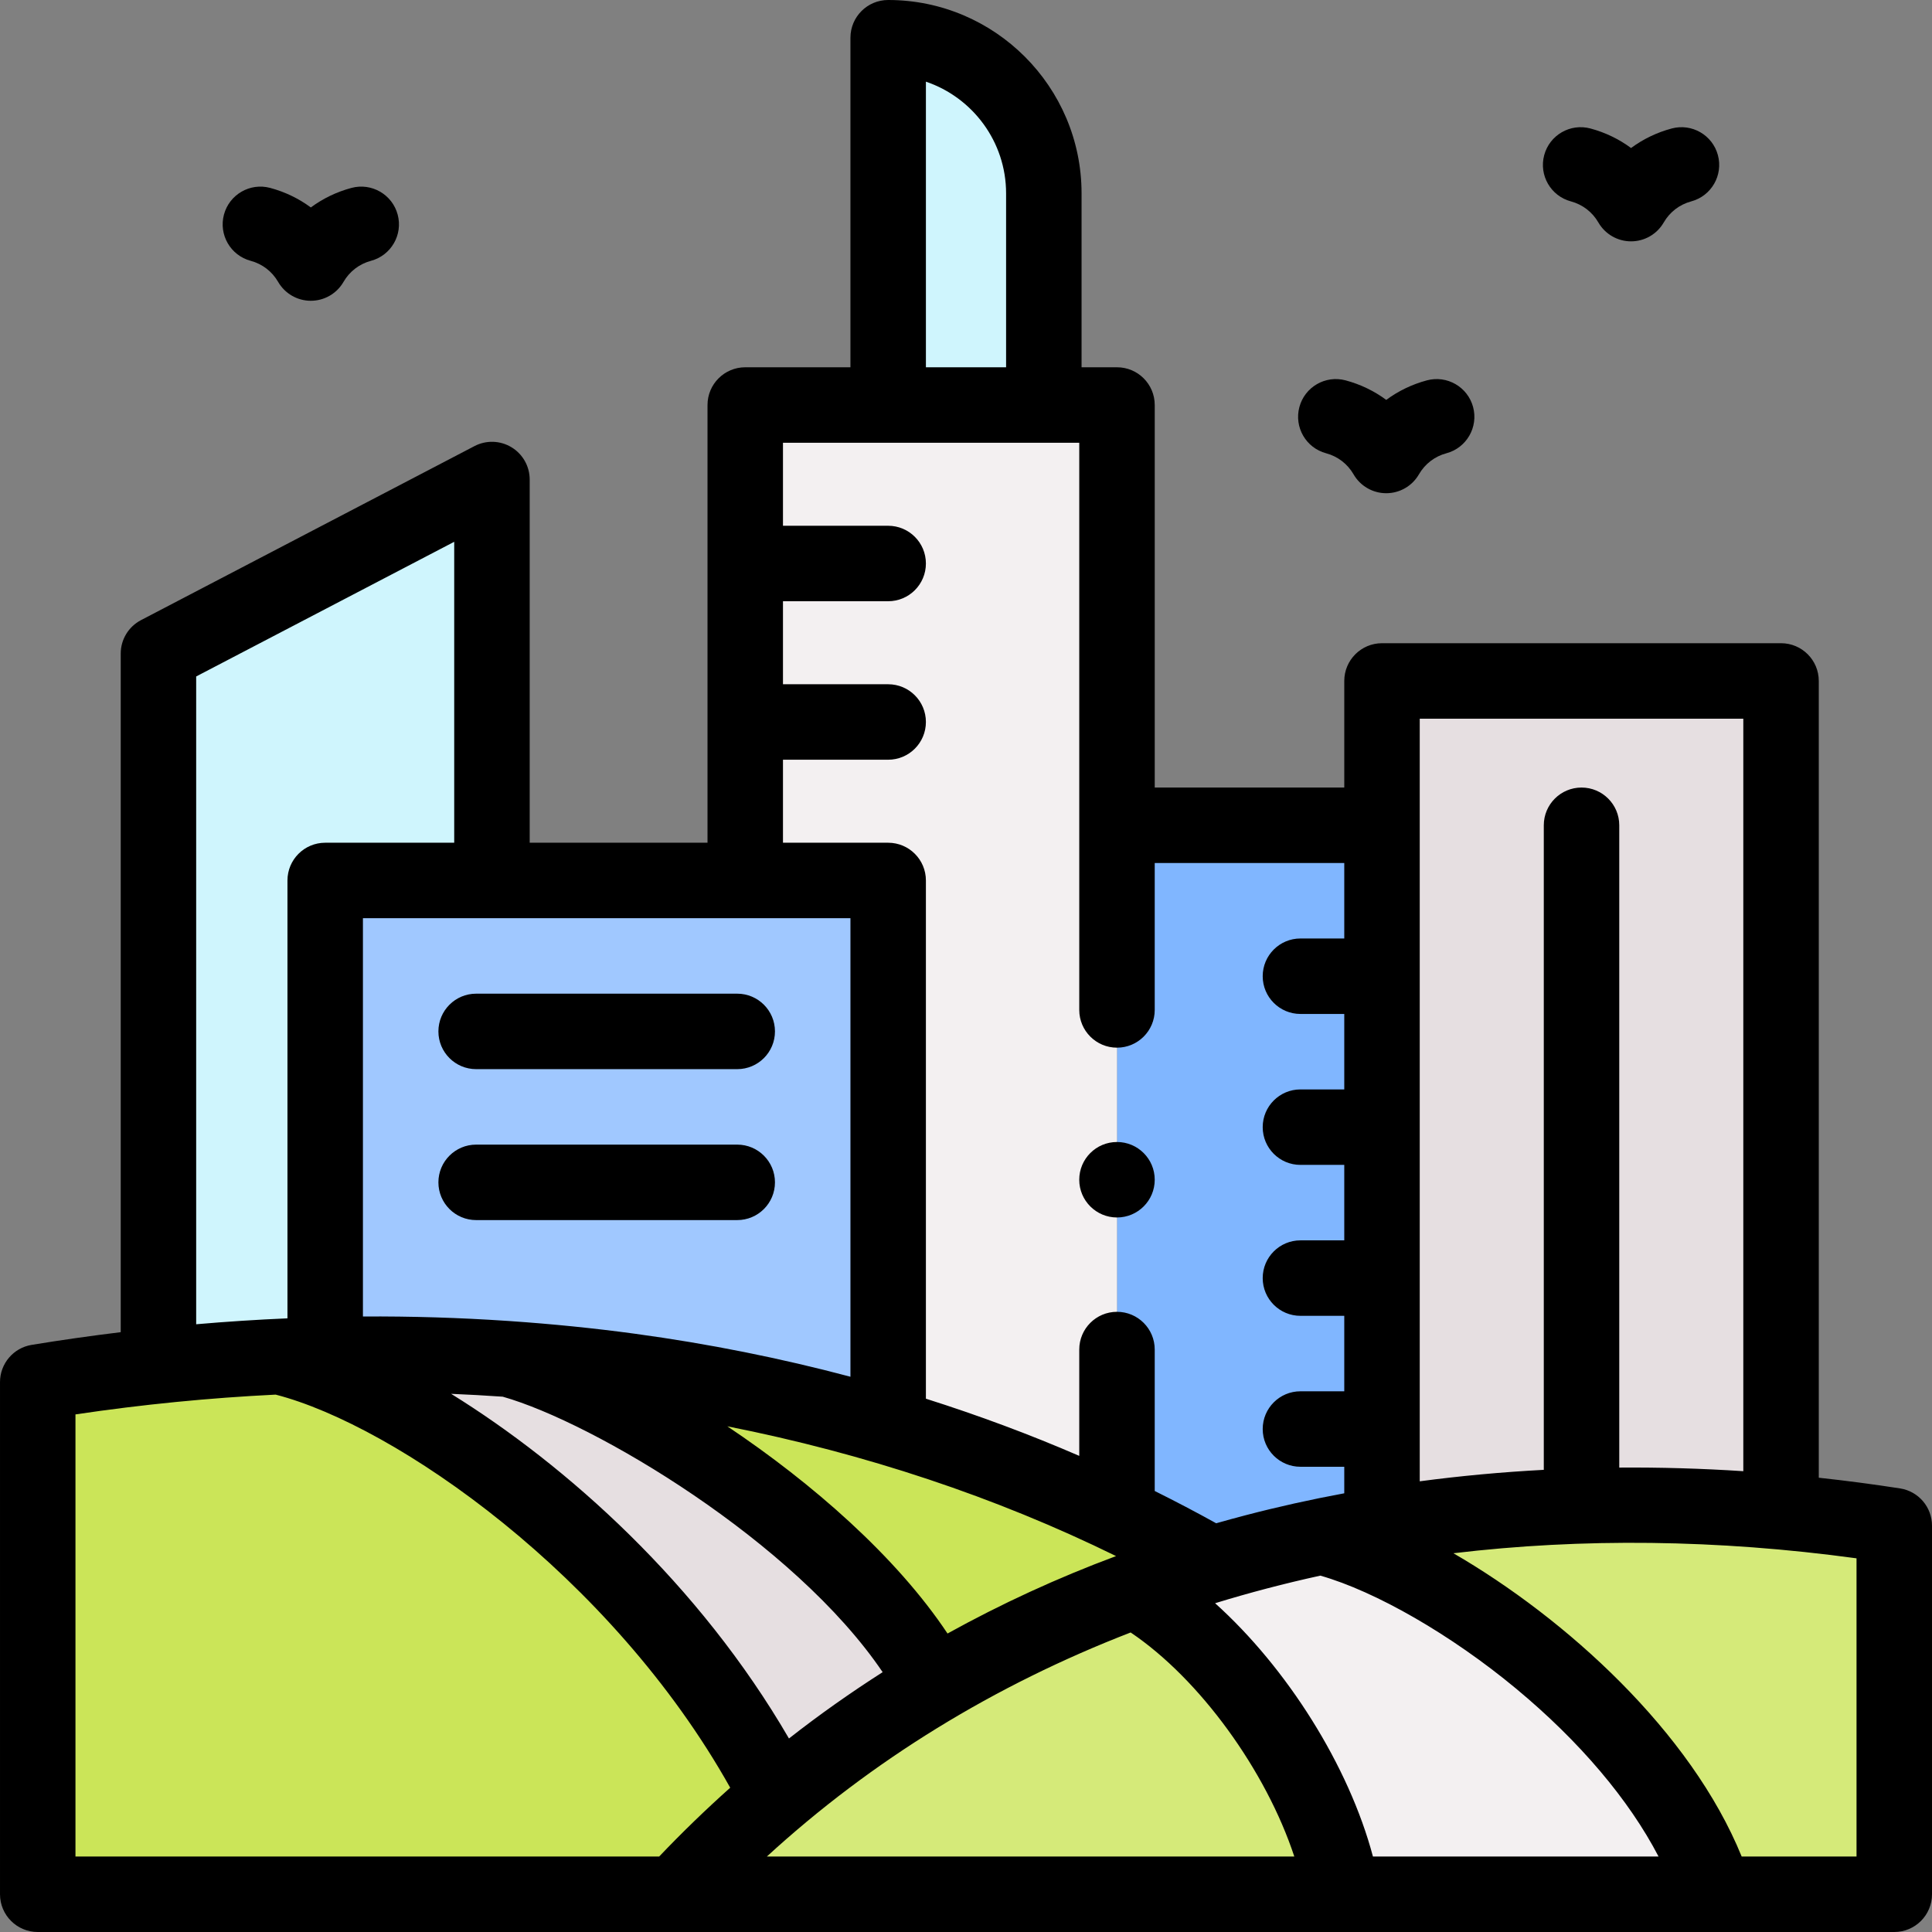<svg id="Layer_1" enable-background="new 0 0 512.001 512.001" height="512" viewBox="0 0 512.001 512.001" width="512" xmlns="http://www.w3.org/2000/svg"><rect x="0" y="0" width="512.001" height="512.001" fill="#808080" stroke="none"/><g><g clip-rule="evenodd" fill-rule="evenodd"><path d="m296.017 218.709h70.231v195.752h-70.231z" fill="#80b6ff"/><g><path d="m321.082 414.456c-51.946 15.475-101.167 43.364-142.064 87.545h322.983v-97.674c-58.261-9.037-121.379-7.608-180.919 10.129z" fill="#d5ea79"/><path d="m179.018 502.002c40.892-44.177 90.109-72.065 142.048-87.54-97.177-55.33-209.838-64.817-311.066-48.187v135.726h169.018z" fill="#cbe558"/><path d="m247.577 446.463c-21.3-40.344-84.7-79.156-113.353-86.415-20.186-1.371-40.345-1.512-60.291-.56 33.444 7.819 98.88 51.333 132.162 116.577 13.237-11.222 27.114-21.054 41.482-29.602z" fill="#e6dfe1"/><path d="m300.411 421.337c24.991 14.164 50.207 49.977 55.404 80.665h98.75c-14.5-45.681-72.622-87.149-104.747-94.813-16.7 3.502-33.228 8.177-49.407 14.148z" fill="#f3f0f1"/></g><path d="m235.376 107.334h41.25v-56.084c0-22.687-18.562-41.25-41.25-41.25z" fill="#cff5fd"/><path d="m366.247 180.459v38.25 185.415c35.304-5.779 71.105-6.552 105.75-3.462v-220.203z" fill="#e6dfe1"/><path d="m235.376 378.031v-144.697h-37.879-67.126-44.19v125.708c15.935-.398 31.981-.086 48.043 1.006 33.935 2.304 67.946 8.083 101.152 17.983z" fill="#a0c8ff"/><path d="m86.181 359.042v-125.708h44.191v-106.251l-88.382 46.125v188.742c10.568-1.123 21.226-1.95 31.945-2.462 4.074-.195 8.156-.343 12.246-.446z" fill="#cff5fd"/><path d="m235.376 233.334v144.697c20.593 6.139 40.877 13.863 60.641 23.326v-182.648-111.375h-19.391-41.25-37.879v126z" fill="#f3f0f1"/></g><g><path d="m503.534 394.445c-7.183-1.114-14.366-2.055-21.537-2.833v-211.153c0-5.523-4.477-10-10-10h-105.75c-5.523 0-10 4.477-10 10v28.25h-50.23v-101.375c0-5.523-4.477-10-10-10h-9.391v-46.084c0-28.259-22.99-51.25-51.25-51.25-5.523 0-10 4.477-10 10v87.334h-27.878c-5.523 0-10 4.477-10 10v116h-47.125v-96.25c0-3.497-1.826-6.739-4.816-8.552-2.991-1.812-6.71-1.931-9.81-.313l-88.382 46.124c-3.303 1.724-5.374 5.14-5.374 8.865v179.832c-7.852.963-15.723 2.072-23.611 3.368-4.833.794-8.38 4.97-8.38 9.867v135.726c0 5.523 4.477 10 10 10h492.001c5.523 0 10-4.477 10-10v-97.674c0-4.931-3.594-9.126-8.467-9.882zm-41.537-203.986v199.421c-11.025-.717-21.996-1.036-32.875-.955v-170.216c0-5.523-4.477-10-10-10s-10 4.477-10 10v170.814c-11.1.59-22.073 1.604-32.875 3.039v-202.103zm-98.152 301.542c-6.397-24.082-22.784-49.988-41.83-67.129 9.112-2.8 18.415-5.24 27.891-7.313 14.685 4.186 34.693 15.691 51.844 29.922 16.913 14.033 29.959 29.483 37.783 44.52zm-154.762-31.282c-23.799-40.974-58.818-72.308-89.532-91.34 4.581.189 9.142.447 13.686.76 24.168 6.848 77.332 38.469 100.674 73.002-8.557 5.466-16.843 11.315-24.828 17.578zm16.293-217.385v121.517c-18.477-4.91-37.5-8.728-57.036-11.385-10.979-1.493-22.065-2.601-33.234-3.369-.204-.018-.408-.035-.61-.041-12.667-.856-25.445-1.248-38.315-1.173v-105.549zm25.73 189.567c-13.547-20.359-35.832-39.839-58.36-54.913 36.473 7.224 71.125 18.727 103.02 34.39-15.577 5.802-30.462 12.664-44.66 20.523zm-5.73-335.567v-75.693c12.341 4.18 21.25 15.874 21.25 29.609v46.084zm-37.879 104h27.878c5.523 0 10-4.477 10-10s-4.477-10-10-10h-27.878v-22h27.878c5.523 0 10-4.477 10-10s-4.477-10-10-10h-27.878v-22h78.519v150.31c0 5.523 4.477 10 10 10s10-4.477 10-10v-38.935h50.23v20h-11.615c-5.523 0-10 4.477-10 10s4.477 10 10 10h11.615v20h-11.615c-5.523 0-10 4.477-10 10s4.477 10 10 10h11.615v20h-11.615c-5.523 0-10 4.477-10 10s4.477 10 10 10h11.615v20h-11.615c-5.523 0-10 4.477-10 10s4.477 10 10 10h11.615v7.031c-8.865 1.644-17.592 3.581-26.15 5.816-2.613.683-5.215 1.393-7.795 2.127-5.354-2.974-10.789-5.817-16.286-8.554v-37.485c0-5.523-4.477-10-10-10s-10 4.477-10 10v28.177c-13.182-5.708-26.745-10.748-40.641-15.151v-137.336c0-5.523-4.477-10-10-10h-27.878v-22zm-155.507-22.065 68.382-35.687v79.752h-34.191c-5.523 0-10 4.477-10 10v116.04c-8.035.345-16.1.867-24.191 1.57zm122.698 312.732h-154.688v-117.169c17.801-2.647 35.511-4.38 53.053-5.243 31.677 8.158 88.93 47.867 120.462 104.174-6.487 5.797-12.771 11.869-18.827 18.238zm124.946-59.378c18.303 12.307 35.882 36.626 43.372 59.378h-139.78c27.826-25.528 60.383-45.444 96.408-59.378zm192.367 59.378h-30.438c-13.466-33.108-46.516-63.048-76.392-80.371 34.066-4.063 69.924-3.693 106.829 1.344v79.027z"/><path d="m416.299 53.368c3.096.83 5.684 2.815 7.287 5.591 1.786 3.094 5.087 5 8.66 5s6.874-1.906 8.66-5c1.603-2.776 4.19-4.762 7.287-5.591 5.335-1.43 8.5-6.913 7.071-12.248s-6.913-8.501-12.248-7.071c-3.946 1.058-7.582 2.819-10.77 5.178-3.188-2.359-6.824-4.121-10.77-5.178-5.335-1.43-10.818 1.736-12.248 7.071s1.736 10.818 7.071 12.248z"/><path d="m351.425 120.119c3.095.829 5.683 2.814 7.286 5.59 1.786 3.094 5.087 5 8.66 5s6.874-1.906 8.66-5c1.603-2.776 4.19-4.761 7.286-5.59 5.335-1.429 8.501-6.912 7.072-12.247-1.43-5.334-6.915-8.499-12.247-7.072-3.946 1.057-7.583 2.819-10.771 5.178-3.188-2.359-6.825-4.121-10.771-5.178-5.336-1.429-10.818 1.737-12.247 7.072s1.737 10.817 7.072 12.247z"/><path d="m66.424 69.118c3.097.83 5.684 2.815 7.286 5.591 1.787 3.094 5.087 5 8.66 5 3.572 0 6.874-1.906 8.66-5 1.603-2.776 4.19-4.762 7.287-5.591 5.334-1.429 8.5-6.913 7.071-12.248-1.43-5.334-6.912-8.501-12.248-7.071-3.946 1.057-7.582 2.819-10.77 5.178-3.188-2.359-6.825-4.121-10.771-5.178-5.336-1.43-10.818 1.736-12.248 7.071-1.428 5.336 1.738 10.819 7.073 12.248z"/><path d="m126.182 283.335h69.192c5.523 0 10-4.477 10-10s-4.477-10-10-10h-69.192c-5.523 0-10 4.477-10 10s4.477 10 10 10z"/><path d="m126.182 323.337h69.192c5.523 0 10-4.477 10-10s-4.477-10-10-10h-69.192c-5.523 0-10 4.477-10 10s4.477 10 10 10z"/><path d="m296.016 322.644c5.523 0 10-4.477 10-10s-4.477-10-10-10h-.007c-5.523 0-9.997 4.477-9.997 10s4.481 10 10.004 10z"/></g></g></svg>